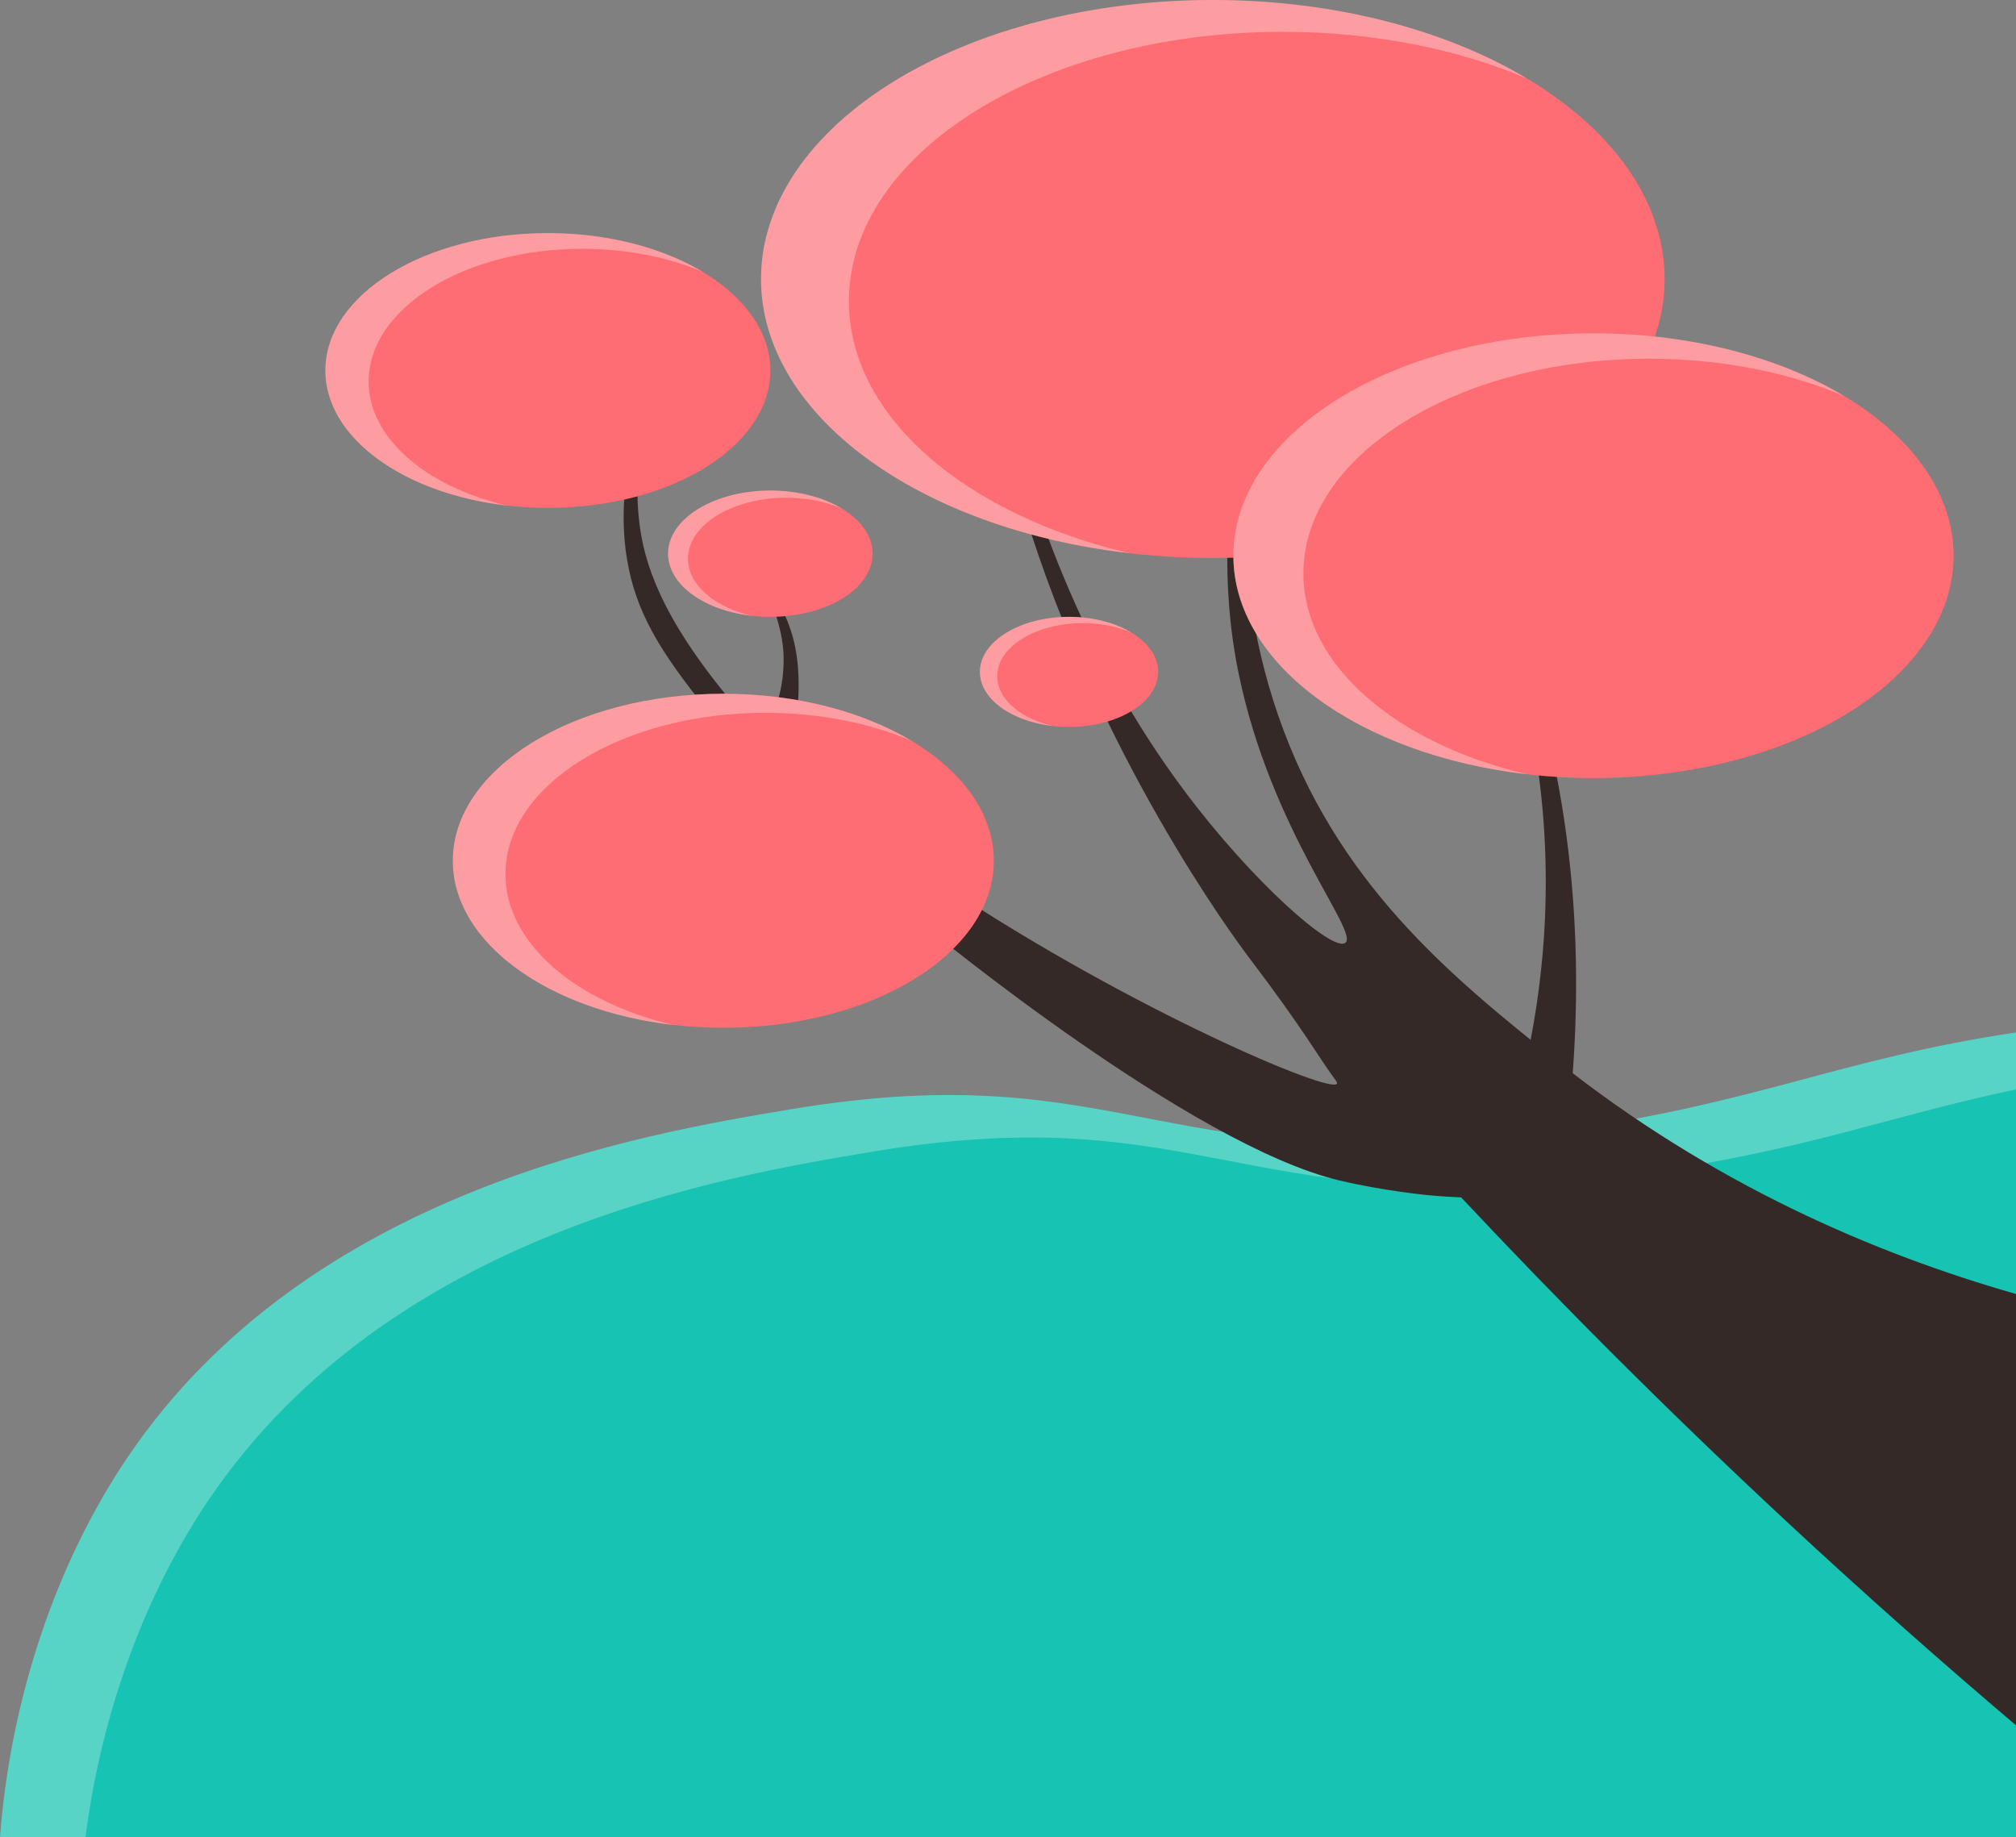 <?xml version="1.0" encoding="UTF-8"?><svg id="a" xmlns="http://www.w3.org/2000/svg" viewBox="0 0 775.48 706.71"><rect x="0" y="0" width="775.48" height="706.71" fill="#808080" stroke="none"/><defs><style>.b{fill:#17c3b2;}.c{opacity:.33;}.c,.d{fill:#fff;}.d{opacity:.28;}.e{fill:#352927;}.f{fill:#fe6d73;}</style></defs><path class="b" d="M775.48,706.71V397.14c-68.29,10.24-99.3,27.29-174.48,37.75-153.48,21.34-166.68-29.94-296.95-8.17-57.13,9.55-185.07,30.93-254.73,133.49C21.27,601.53,4.02,654.02,0,706.71H775.48Z"/><path class="d" d="M775.48,397.14c-68.29,10.24-99.3,27.29-174.48,37.75-153.48,21.34-166.68-29.94-296.95-8.17-57.13,9.55-185.07,30.93-254.73,133.49C21.27,601.53,4.02,654.02,0,706.71H32.88c6.04-47.09,22.5-93.12,47.66-130.16,69.66-102.56,197.6-123.95,254.73-133.49,130.27-21.77,143.47,29.51,296.95,8.17,62.73-8.72,94.71-22.04,143.26-32.16v-21.93Z"/><path class="e" d="M775.48,497.74c-54.04-15.4-116.99-42.24-176.68-89.74-41-32.62-85.02-68.59-107.23-133.11-21.09-61.26-11.6-116.51-4.77-144,.7-2.81-24.59,58.76-10.38,128,12.49,60.89,46.61,99.67,41.06,103.79-4.89,3.63-35.65-23.29-62.17-58.85-79.27-106.32-80.71-235.48-80.68-233.36,.76,54.53,10.44,96.99,19.15,125.62,28.75,94.47,81.44,165.33,86.55,172.09,21.92,28.93,26.38,37.79,33.56,47.53,.36,.48,.52,.87,.37,1.14-2.26,4.14-78.65-28.37-148.82-74.72-37.7-24.9-62.66-46.57-84.26-72.51-27.25-32.74-33.39-53.37-35.23-68.43-3.46-28.19,6.44-50.36,5.62-50.55-.96-.22-16,29.45-10.46,64.02,3.3,20.6,12.84,36.22,31.4,59.04,31.05,38.17,61.25,64.37,84.77,83.74,0,0,100.79,83.04,157.88,96.62,17.07,4.06,34.17,5.67,34.17,5.67,4.77,.45,9.04,.71,12.72,.86,38.06,40.59,79.74,82.4,125.23,124.72,29.84,27.76,59.31,53.84,88.22,78.37v-165.95Z"/><path class="e" d="M587.57,405.96c6.11-28.81,12.54-78.24-.85-136.68-8.51-37.16-22.42-66.55-34.38-87.23,1.06,1.26,2.57,3.09,4.35,5.31,1.99,2.61,4.94,6.59,8.37,11.55,4.32,8.62,8.44,17.66,12.3,27.15,28.43,69.87,31.7,137.38,27.31,190.51-2.75,2.37-5.5,4.74-8.25,7.11-2.95-5.9-5.9-11.8-8.85-17.7Z"/><path class="e" d="M290.89,284.77s10.55-10.21,10.55-31.15-16-42.36-16-42.36c2.79,2.96,6.28,7.08,9.7,12.4,0,0,5.76,8.96,9.02,18.72,7.56,22.61-1.22,51.98-2.04,54.64-3.74-4.09-7.49-8.17-11.23-12.26Z"/><ellipse class="f" cx="466.53" cy="107.32" rx="173.79" ry="107.32"/><path class="c" d="M326.54,115.85c0-57.22,74.73-103.6,166.92-103.6,34.82,0,67.14,6.62,93.89,17.93C556.08,11.5,513.48,0,466.53,0c-95.98,0-173.79,48.05-173.79,107.32,0,52.54,61.15,96.26,141.89,105.51-63.16-14.77-108.09-52.61-108.09-96.97Z"/><ellipse class="f" cx="612.95" cy="213.76" rx="138.53" ry="85.54"/><path class="c" d="M501.37,220.56c0-45.61,59.57-82.58,133.06-82.58,27.75,0,53.51,5.28,74.84,14.3-24.93-14.89-58.88-24.06-96.31-24.06-76.51,0-138.53,38.3-138.53,85.54,0,41.88,48.74,76.73,113.1,84.1-50.34-11.77-86.16-41.94-86.16-77.3Z"/><ellipse class="f" cx="210.74" cy="142.52" rx="85.58" ry="52.85"/><path class="c" d="M141.81,146.72c0-28.18,36.8-51.02,82.2-51.02,17.14,0,33.06,3.26,46.23,8.83-15.4-9.2-36.38-14.87-59.5-14.87-47.26,0-85.58,23.66-85.58,52.85,0,25.87,30.11,47.4,69.87,51.96-31.1-7.27-53.23-25.91-53.23-47.75Z"/><ellipse class="f" cx="278.24" cy="331.1" rx="104.05" ry="64.25"/><path class="c" d="M194.43,336.21c0-34.26,44.74-62.02,99.94-62.02,20.84,0,40.19,3.96,56.21,10.74-18.72-11.19-44.23-18.07-72.34-18.07-57.46,0-104.05,28.77-104.05,64.25,0,31.46,36.61,57.63,84.95,63.17-37.81-8.84-64.71-31.5-64.71-58.06Z"/><ellipse class="f" cx="411.21" cy="258.44" rx="34.28" ry="21.17"/><path class="c" d="M383.59,260.12c0-11.29,14.74-20.43,32.93-20.43,6.87,0,13.24,1.31,18.52,3.54-6.17-3.69-14.57-5.95-23.83-5.95-18.93,0-34.28,9.48-34.28,21.17,0,10.36,12.06,18.99,27.99,20.81-12.46-2.91-21.32-10.38-21.32-19.13Z"/><ellipse class="f" cx="296.32" cy="212.98" rx="39.34" ry="24.29"/><path class="c" d="M264.64,214.91c0-12.95,16.92-23.45,37.78-23.45,7.88,0,15.2,1.5,21.25,4.06-7.08-4.23-16.72-6.83-27.35-6.83-21.73,0-39.34,10.88-39.34,24.29,0,11.89,13.84,21.79,32.12,23.88-14.3-3.34-24.47-11.91-24.47-21.95Z"/></svg>